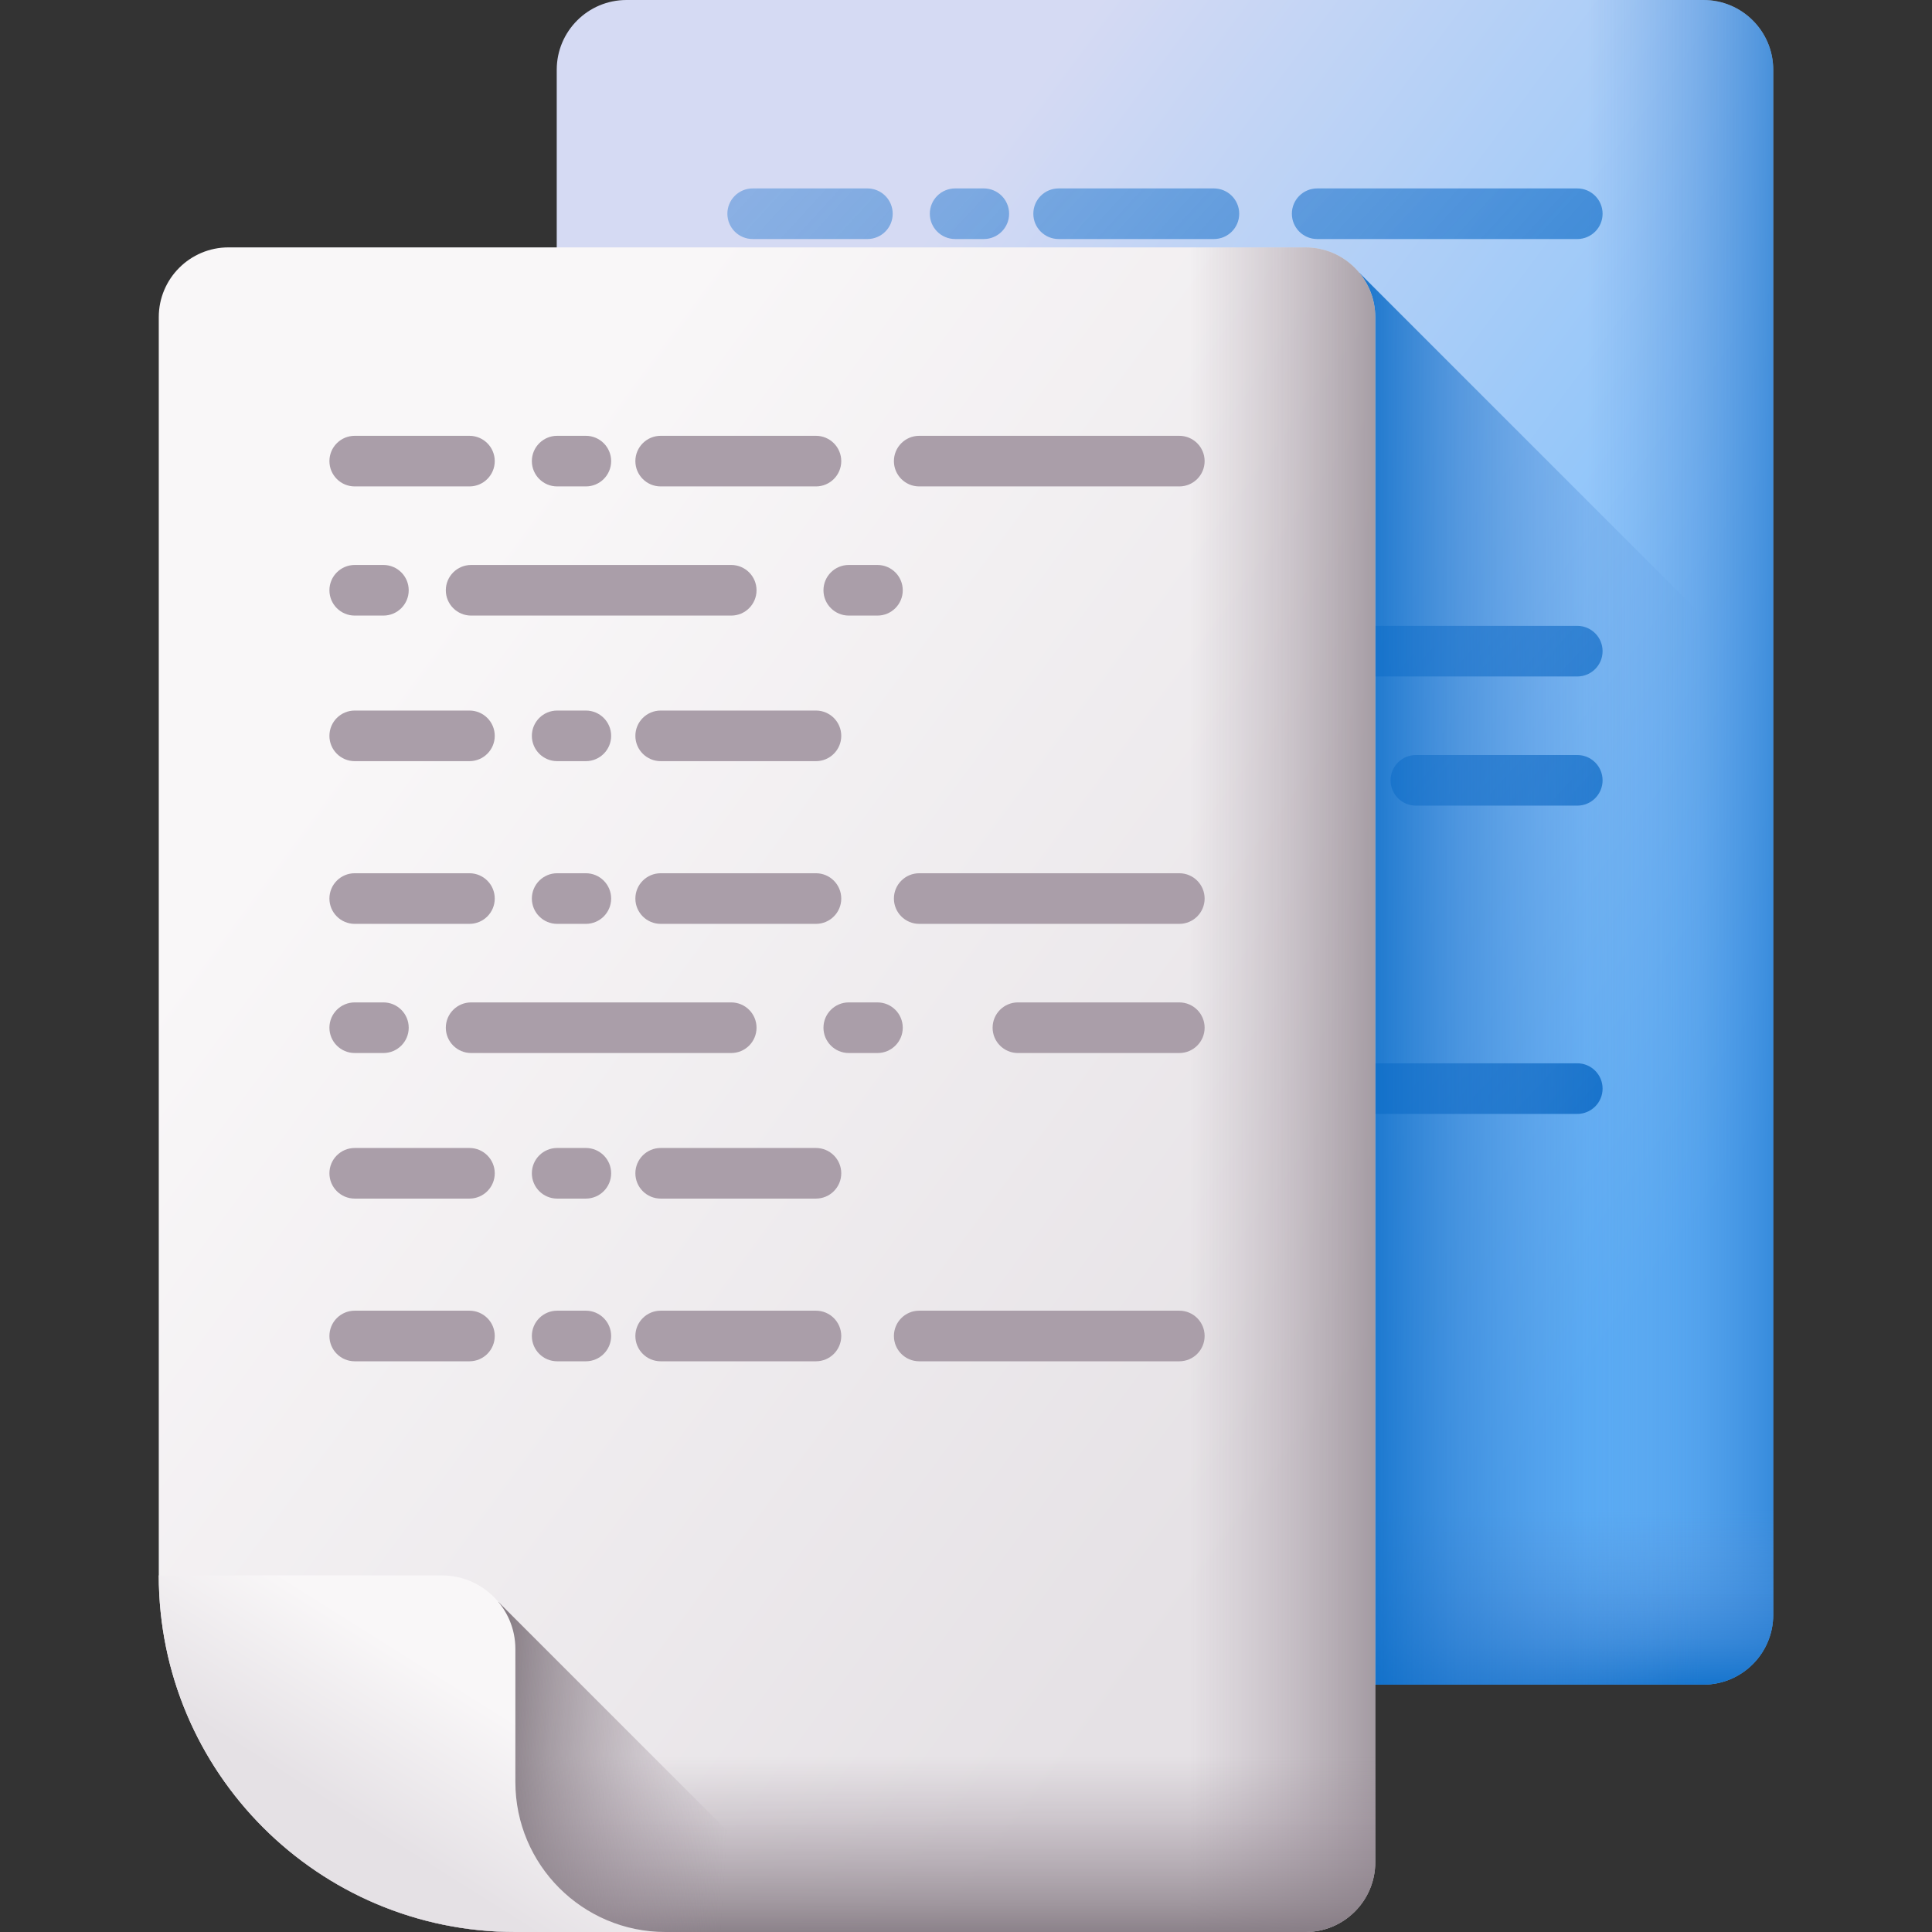 <svg id="Capa_1" enable-background="new 0 0 510 510" height="512" viewBox="0 0 510 510" width="512" xmlns="http://www.w3.org/2000/svg" xmlns:xlink="http://www.w3.org/1999/xlink"><rect x="0" y="0" width="510" height="510" fill="#333333" stroke="none"/><linearGradient id="SVGID_1_" gradientUnits="userSpaceOnUse" x1="199.03" x2="456.893" y1="123.18" y2="314.225"><stop offset="0" stop-color="#d5daf3"/><stop offset="1" stop-color="#60b7ff"/></linearGradient><linearGradient id="lg1"><stop offset="0" stop-color="#528fd8" stop-opacity="0"/><stop offset=".214" stop-color="#4e8dd7" stop-opacity=".214"/><stop offset=".439" stop-color="#4187d5" stop-opacity=".439"/><stop offset=".668" stop-color="#2c7dd0" stop-opacity=".668"/><stop offset=".899" stop-color="#0f6fc9" stop-opacity=".9"/><stop offset="1" stop-color="#0067c5"/></linearGradient><linearGradient id="SVGID_00000006709369945177167930000011303251377202418598_" gradientUnits="userSpaceOnUse" x1="419.066" x2="487.59" xlink:href="#lg1" y1="222.348" y2="222.348"/><linearGradient id="SVGID_00000065794045704829683730000001861102309375540145_" gradientUnits="userSpaceOnUse" x1="307.525" x2="307.525" xlink:href="#lg1" y1="398.552" y2="450.241"/><linearGradient id="SVGID_00000144330592038612653080000018253910052231383691_" gradientUnits="userSpaceOnUse" x1="297.933" x2="230.871" xlink:href="#lg1" y1="404.999" y2="400.692"/><linearGradient id="lg2"><stop offset="0" stop-color="#f9f7f8"/><stop offset="1" stop-color="#e5e1e5"/></linearGradient><linearGradient id="SVGID_00000065067218614859728620000017991161516297827722_" gradientUnits="userSpaceOnUse" x1="225.501" x2="201.506" xlink:href="#lg2" y1="379.084" y2="417.229"/><linearGradient id="SVGID_00000167383073209873571120000000883155201294044853_" gradientUnits="userSpaceOnUse" x1="-5.99" x2="495.01" xlink:href="#lg1" y1="-225.091" y2="235.909"/><linearGradient id="SVGID_00000113330719590615848150000000465286447608845474_" gradientUnits="userSpaceOnUse" x1="-45.474" x2="455.526" xlink:href="#lg1" y1="-182.182" y2="278.818"/><linearGradient id="SVGID_00000013170264549028388150000010115939029877874356_" gradientUnits="userSpaceOnUse" x1="-26.179" x2="474.821" xlink:href="#lg1" y1="-203.151" y2="257.849"/><linearGradient id="SVGID_00000044144284978528511450000008795668975252984474_" gradientUnits="userSpaceOnUse" x1="-39.576" x2="461.424" xlink:href="#lg1" y1="-188.591" y2="272.409"/><linearGradient id="SVGID_00000173859522579871630100000015819940645340022435_" gradientUnits="userSpaceOnUse" x1="31.645" x2="532.645" xlink:href="#lg1" y1="-265.992" y2="195.008"/><linearGradient id="SVGID_00000143587174875070008370000002037946877445738425_" gradientUnits="userSpaceOnUse" x1="-67.669" x2="433.331" xlink:href="#lg1" y1="-158.061" y2="302.939"/><linearGradient id="SVGID_00000026121354329313565700000014971511166436220045_" gradientUnits="userSpaceOnUse" x1="-42.126" x2="458.874" xlink:href="#lg1" y1="-185.82" y2="275.181"/><linearGradient id="SVGID_00000083090940441635835600000000178656196499623596_" gradientUnits="userSpaceOnUse" x1="-81.61" x2="419.39" xlink:href="#lg1" y1="-142.91" y2="318.09"/><linearGradient id="SVGID_00000021105120305901138210000017874075299768024200_" gradientUnits="userSpaceOnUse" x1="-62.315" x2="438.685" xlink:href="#lg1" y1="-163.879" y2="297.121"/><linearGradient id="SVGID_00000016060922106053513760000008155575828383957400_" gradientUnits="userSpaceOnUse" x1="-7.874" x2="493.126" xlink:href="#lg1" y1="-223.044" y2="237.956"/><linearGradient id="SVGID_00000112618573621275328580000011756938343164213130_" gradientUnits="userSpaceOnUse" x1="-63.527" x2="437.473" xlink:href="#lg1" y1="-162.562" y2="298.438"/><linearGradient id="SVGID_00000183209731097249971880000006630935125585181828_" gradientUnits="userSpaceOnUse" x1="-103.01" x2="397.99" xlink:href="#lg1" y1="-119.652" y2="341.348"/><linearGradient id="SVGID_00000052801244482238945160000012809385707554443910_" gradientUnits="userSpaceOnUse" x1="-83.715" x2="417.285" xlink:href="#lg1" y1="-140.622" y2="320.378"/><linearGradient id="SVGID_00000112619557153905319580000018245134561902639524_" gradientUnits="userSpaceOnUse" x1="-97.113" x2="403.887" xlink:href="#lg1" y1="-126.062" y2="334.938"/><linearGradient id="SVGID_00000080190495828801959340000005708351409772013458_" gradientUnits="userSpaceOnUse" x1="-25.892" x2="475.108" xlink:href="#lg1" y1="-203.463" y2="257.537"/><linearGradient id="SVGID_00000101085532992100426840000006002494174129191305_" gradientUnits="userSpaceOnUse" x1="-36.908" x2="464.092" xlink:href="#lg1" y1="-191.491" y2="269.509"/><linearGradient id="SVGID_00000080922645404951272340000005554469982671579811_" gradientUnits="userSpaceOnUse" x1="-125.206" x2="375.794" xlink:href="#lg1" y1="-95.531" y2="365.469"/><linearGradient id="SVGID_00000083787295763993465830000000596702883986646404_" gradientUnits="userSpaceOnUse" x1="-99.663" x2="401.337" xlink:href="#lg1" y1="-123.29" y2="337.71"/><linearGradient id="SVGID_00000056410134673947231470000016279229801033985411_" gradientUnits="userSpaceOnUse" x1="-139.147" x2="361.853" xlink:href="#lg1" y1="-80.381" y2="380.619"/><linearGradient id="SVGID_00000048480902785358678860000012109827527118491826_" gradientUnits="userSpaceOnUse" x1="-119.852" x2="381.148" xlink:href="#lg1" y1="-101.35" y2="359.65"/><linearGradient id="SVGID_00000120535517517252672570000013377825611089083534_" gradientUnits="userSpaceOnUse" x1="-65.411" x2="435.589" xlink:href="#lg1" y1="-160.515" y2="300.485"/><linearGradient id="SVGID_00000097458196549524588040000018338935431255038380_" gradientUnits="userSpaceOnUse" x1="-121.064" x2="379.936" xlink:href="#lg1" y1="-100.033" y2="360.967"/><linearGradient id="SVGID_00000018947606442729326050000001346723028629141665_" gradientUnits="userSpaceOnUse" x1="-160.547" x2="340.453" xlink:href="#lg1" y1="-57.123" y2="403.877"/><linearGradient id="SVGID_00000147180535905767341310000000250916179333172618_" gradientUnits="userSpaceOnUse" x1="-141.252" x2="359.748" xlink:href="#lg1" y1="-78.092" y2="382.908"/><linearGradient id="SVGID_00000011742531320112032040000013732400286294512808_" gradientUnits="userSpaceOnUse" x1="-83.429" x2="417.572" xlink:href="#lg1" y1="-140.933" y2="320.067"/><linearGradient id="SVGID_00000142154197827582172090000011559196536014048925_" gradientUnits="userSpaceOnUse" x1="449.23" x2="351.23" xlink:href="#lg1" y1="258.352" y2="258.352"/><linearGradient id="SVGID_00000146492125324769075360000009196483643680719780_" gradientUnits="userSpaceOnUse" x1="93.979" x2="351.842" xlink:href="#lg2" y1="188.484" y2="379.529"/><linearGradient id="lg3"><stop offset="0" stop-color="#9b8e99" stop-opacity="0"/><stop offset=".346" stop-color="#978a95" stop-opacity=".347"/><stop offset=".714" stop-color="#8a7f88" stop-opacity=".714"/><stop offset="1" stop-color="#7b7179"/></linearGradient><linearGradient id="SVGID_00000052795568181300434930000001090637538106855298_" gradientUnits="userSpaceOnUse" x1="314.015" x2="382.539" xlink:href="#lg3" y1="287.652" y2="287.652"/><linearGradient id="SVGID_00000103972934972005365290000007574865716683338915_" gradientUnits="userSpaceOnUse" x1="202.475" x2="202.475" xlink:href="#lg3" y1="463.856" y2="515.545"/><linearGradient id="SVGID_00000014622377817794814550000008079414522677660074_" gradientUnits="userSpaceOnUse" x1="192.883" x2="125.821" xlink:href="#lg3" y1="470.303" y2="465.996"/><linearGradient id="SVGID_00000022521344479979307460000015525038401565794435_" gradientUnits="userSpaceOnUse" x1="120.45" x2="96.455" xlink:href="#lg2" y1="444.388" y2="482.533"/><g><g><g><g><path d="m449.667 444.696h-208.57c-51.988 0-94.133-42.145-94.133-94.133v-332.143c0-10.173 8.247-18.42 18.42-18.42h284.283c10.173 0 18.42 8.247 18.42 18.42v407.856c0 10.173-8.247 18.42-18.42 18.42z" fill="url(#SVGID_1_)"/><path d="m449.667 0h-163.424v444.696h163.424c10.173 0 18.42-8.247 18.42-18.42v-407.856c0-10.173-8.247-18.42-18.42-18.42z" fill="url(#SVGID_00000006709369945177167930000011303251377202418598_)"/><path d="m146.964 275.503v75.06c0 51.988 42.145 94.133 94.133 94.133h208.57c10.173 0 18.42-8.247 18.42-18.42v-150.773z" fill="url(#SVGID_00000065794045704829683730000001861102309375540145_)"/><path d="m236.578 357.532v87.054c1.498.071 3.003.11 4.518.11h82.646z" fill="url(#SVGID_00000144330592038612653080000018253910052231383691_)"/><path d="m241.097 405.087c0 21.875 17.733 39.609 39.609 39.609h-39.609c-51.988 0-94.133-42.145-94.133-94.133h74.715c10.724 0 19.418 8.694 19.418 19.418z" fill="url(#SVGID_00000065067218614859728620000017991161516297827722_)"/></g></g><g><path d="m279.453 63.1h40.988c3.689 0 6.68-2.991 6.68-6.68s-2.991-6.68-6.68-6.68h-40.988c-3.689 0-6.68 2.991-6.68 6.68s2.991 6.68 6.68 6.68z" fill="url(#SVGID_00000167383073209873571120000000883155201294044853_)"/><path d="m198.689 63.1h30.282c3.689 0 6.68-2.991 6.68-6.68s-2.991-6.68-6.68-6.68h-30.282c-3.689 0-6.68 2.991-6.68 6.68s2.991 6.68 6.68 6.68z" fill="url(#SVGID_00000113330719590615848150000000465286447608845474_)"/><path d="m252.129 63.1h7.571c3.689 0 6.68-2.991 6.68-6.68s-2.991-6.68-6.68-6.68h-7.571c-3.689 0-6.68 2.991-6.68 6.68s2.991 6.68 6.68 6.68z" fill="url(#SVGID_00000013170264549028388150000010115939029877874356_)"/><path d="m298.077 83.834h-68.66c-3.689 0-6.68 2.991-6.68 6.68 0 3.69 2.991 6.68 6.68 6.68h68.66c3.689 0 6.68-2.99 6.68-6.68 0-3.689-2.991-6.68-6.68-6.68z" fill="url(#SVGID_00000044144284978528511450000008795668975252984474_)"/><path d="m347.702 63.1h68.66c3.689 0 6.68-2.99 6.68-6.68 0-3.689-2.991-6.68-6.68-6.68h-68.66c-3.689 0-6.68 2.991-6.68 6.68s2.991 6.68 6.68 6.68z" fill="url(#SVGID_00000173859522579871630100000015819940645340022435_)"/><path d="m198.689 97.194h7.571c3.689 0 6.68-2.99 6.68-6.68 0-3.689-2.991-6.68-6.68-6.68h-7.571c-3.689 0-6.68 2.991-6.68 6.68 0 3.69 2.991 6.68 6.68 6.68z" fill="url(#SVGID_00000143587174875070008370000002037946877445738425_)"/><path d="m320.441 122.262h-40.988c-3.689 0-6.68 2.991-6.68 6.68s2.991 6.68 6.68 6.68h40.988c3.689 0 6.68-2.991 6.68-6.68s-2.991-6.68-6.68-6.68z" fill="url(#SVGID_00000026121354329313565700000014971511166436220045_)"/><path d="m198.689 135.622h30.282c3.689 0 6.68-2.991 6.68-6.68s-2.991-6.68-6.68-6.68h-30.282c-3.689 0-6.68 2.991-6.68 6.68 0 3.69 2.991 6.68 6.68 6.68z" fill="url(#SVGID_00000083090940441635835600000000178656196499623596_)"/><path d="m252.129 122.262c-3.689 0-6.68 2.991-6.68 6.68s2.991 6.68 6.68 6.68h7.571c3.689 0 6.68-2.991 6.68-6.68s-2.991-6.68-6.68-6.68z" fill="url(#SVGID_00000021105120305901138210000017874075299768024200_)"/><path d="m322.426 90.514c0 3.69 2.991 6.68 6.68 6.68h7.571c3.689 0 6.68-2.99 6.68-6.68 0-3.689-2.991-6.68-6.68-6.68h-7.571c-3.689 0-6.68 2.991-6.68 6.68z" fill="url(#SVGID_00000016060922106053513760000008155575828383957400_)"/><path d="m320.441 165.212h-40.988c-3.689 0-6.68 2.991-6.68 6.68s2.991 6.68 6.68 6.68h40.988c3.689 0 6.68-2.991 6.68-6.68s-2.991-6.68-6.68-6.68z" fill="url(#SVGID_00000112618573621275328580000011756938343164213130_)"/><path d="m198.689 178.572h30.282c3.689 0 6.68-2.991 6.68-6.68s-2.991-6.68-6.68-6.68h-30.282c-3.689 0-6.68 2.991-6.68 6.68s2.991 6.68 6.68 6.68z" fill="url(#SVGID_00000183209731097249971880000006630935125585181828_)"/><path d="m252.129 178.572h7.571c3.689 0 6.68-2.991 6.68-6.68s-2.991-6.68-6.68-6.68h-7.571c-3.689 0-6.68 2.991-6.68 6.68s2.991 6.68 6.68 6.68z" fill="url(#SVGID_00000052801244482238945160000012809385707554443910_)"/><path d="m222.737 205.987c0 3.689 2.991 6.68 6.68 6.68h68.66c3.689 0 6.68-2.99 6.68-6.68 0-3.689-2.991-6.68-6.68-6.68h-68.66c-3.689 0-6.68 2.991-6.68 6.68z" fill="url(#SVGID_00000112619557153905319580000018245134561902639524_)"/><path d="m416.362 165.212h-68.66c-3.689 0-6.68 2.991-6.68 6.68s2.991 6.68 6.68 6.68h68.66c3.689 0 6.68-2.99 6.68-6.68-.001-3.689-2.991-6.68-6.68-6.68z" fill="url(#SVGID_00000080190495828801959340000005708351409772013458_)"/><path d="m416.362 199.307h-42.607c-3.689 0-6.68 2.991-6.68 6.68s2.991 6.68 6.68 6.68h42.607c3.689 0 6.68-2.99 6.68-6.68-.001-3.689-2.991-6.68-6.68-6.68z" fill="url(#SVGID_00000101085532992100426840000006002494174129191305_)"/><path d="m198.689 212.667h7.571c3.689 0 6.68-2.99 6.68-6.68 0-3.689-2.991-6.68-6.68-6.68h-7.571c-3.689 0-6.68 2.991-6.68 6.68s2.991 6.68 6.68 6.68z" fill="url(#SVGID_00000080922645404951272340000005554469982671579811_)"/><path d="m320.441 237.735h-40.988c-3.689 0-6.68 2.99-6.68 6.68s2.991 6.68 6.68 6.68h40.988c3.689 0 6.68-2.991 6.68-6.68s-2.991-6.68-6.68-6.68z" fill="url(#SVGID_00000083787295763993465830000000596702883986646404_)"/><path d="m198.689 251.095h30.282c3.689 0 6.68-2.991 6.68-6.68s-2.991-6.68-6.68-6.68h-30.282c-3.689 0-6.68 2.99-6.68 6.68s2.991 6.68 6.68 6.68z" fill="url(#SVGID_00000056410134673947231470000016279229801033985411_)"/><path d="m252.129 237.735c-3.689 0-6.68 2.99-6.68 6.68s2.991 6.68 6.68 6.68h7.571c3.689 0 6.68-2.991 6.68-6.68s-2.991-6.68-6.68-6.68z" fill="url(#SVGID_00000048480902785358678860000012109827527118491826_)"/><path d="m336.677 212.667c3.689 0 6.68-2.99 6.68-6.68 0-3.689-2.991-6.68-6.68-6.68h-7.571c-3.689 0-6.68 2.991-6.68 6.68s2.991 6.68 6.68 6.68z" fill="url(#SVGID_00000120535517517252672570000013377825611089083534_)"/><path d="m327.121 287.364c0-3.689-2.991-6.68-6.68-6.68h-40.988c-3.689 0-6.68 2.991-6.68 6.68s2.991 6.68 6.68 6.68h40.988c3.689 0 6.68-2.991 6.68-6.68z" fill="url(#SVGID_00000097458196549524588040000018338935431255038380_)"/><path d="m198.689 294.044h30.282c3.689 0 6.68-2.991 6.68-6.68s-2.991-6.68-6.68-6.68h-30.282c-3.689 0-6.68 2.991-6.68 6.68s2.991 6.68 6.68 6.68z" fill="url(#SVGID_00000018947606442729326050000001346723028629141665_)"/><path d="m252.129 294.044h7.571c3.689 0 6.68-2.991 6.68-6.68s-2.991-6.68-6.68-6.68h-7.571c-3.689 0-6.68 2.991-6.68 6.68s2.991 6.68 6.68 6.68z" fill="url(#SVGID_00000147180535905767341310000000250916179333172618_)"/><path d="m416.362 280.684h-68.66c-3.689 0-6.68 2.991-6.68 6.68 0 3.69 2.991 6.68 6.68 6.68h68.66c3.689 0 6.68-2.99 6.68-6.68-.001-3.689-2.991-6.68-6.68-6.68z" fill="url(#SVGID_00000011742531320112032040000013732400286294512808_)"/></g></g><path d="m358.83 72.007v372.688h90.837c10.173 0 18.42-8.247 18.42-18.42v-245.011z" fill="url(#SVGID_00000142154197827582172090000011559196536014048925_)"/><g><g><g><path d="m344.616 510h-208.57c-51.988 0-94.133-42.145-94.133-94.133v-332.143c0-10.173 8.247-18.42 18.42-18.42h284.283c10.173 0 18.42 8.247 18.42 18.42v407.856c0 10.173-8.247 18.42-18.42 18.42z" fill="url(#SVGID_00000146492125324769075360000009196483643680719780_)"/><path d="m344.616 65.304h-163.424v444.696h163.424c10.173 0 18.42-8.247 18.42-18.42v-407.856c0-10.173-8.247-18.42-18.42-18.42z" fill="url(#SVGID_00000052795568181300434930000001090637538106855298_)"/><path d="m41.913 340.807v75.06c0 51.988 42.145 94.133 94.133 94.133h208.57c10.173 0 18.42-8.247 18.42-18.42v-150.773z" fill="url(#SVGID_00000103972934972005365290000007574865716683338915_)"/><path d="m131.528 422.836v87.054c1.498.071 3.003.11 4.518.11h82.646z" fill="url(#SVGID_00000014622377817794814550000008079414522677660074_)"/><path d="m136.046 470.391c0 21.875 17.733 39.609 39.609 39.609h-39.609c-51.988 0-94.133-42.145-94.133-94.133h74.715c10.724 0 19.418 8.694 19.418 19.418z" fill="url(#SVGID_00000022521344479979307460000015525038401565794435_)"/></g></g><g fill="#aa9ea9"><path d="m174.402 128.404h40.988c3.689 0 6.68-2.991 6.68-6.68s-2.991-6.68-6.68-6.68h-40.988c-3.689 0-6.68 2.991-6.68 6.68s2.991 6.68 6.68 6.68z"/><path d="m93.639 128.404h30.282c3.689 0 6.68-2.991 6.68-6.68s-2.991-6.68-6.68-6.68h-30.282c-3.689 0-6.68 2.991-6.68 6.68s2.99 6.68 6.68 6.68z"/><path d="m147.078 128.404h7.571c3.689 0 6.68-2.991 6.68-6.68s-2.991-6.68-6.68-6.68h-7.571c-3.689 0-6.68 2.991-6.68 6.68s2.991 6.68 6.68 6.68z"/><path d="m193.026 149.138h-68.66c-3.689 0-6.68 2.991-6.68 6.68 0 3.69 2.991 6.68 6.68 6.68h68.66c3.689 0 6.68-2.99 6.68-6.68 0-3.689-2.991-6.68-6.68-6.68z"/><path d="m242.651 128.404h68.66c3.689 0 6.68-2.99 6.68-6.68 0-3.689-2.991-6.68-6.68-6.68h-68.66c-3.689 0-6.68 2.991-6.68 6.68s2.991 6.68 6.68 6.68z"/><path d="m93.639 162.498h7.571c3.689 0 6.68-2.99 6.68-6.68 0-3.689-2.991-6.68-6.68-6.68h-7.571c-3.689 0-6.68 2.991-6.68 6.68 0 3.69 2.99 6.68 6.68 6.68z"/><path d="m215.391 187.567h-40.988c-3.689 0-6.68 2.991-6.68 6.68s2.991 6.68 6.68 6.68h40.988c3.689 0 6.68-2.991 6.68-6.68-.001-3.69-2.991-6.68-6.68-6.68z"/><path d="m93.639 200.927h30.282c3.689 0 6.68-2.991 6.68-6.68s-2.991-6.68-6.68-6.68h-30.282c-3.689 0-6.68 2.991-6.68 6.68s2.99 6.68 6.68 6.68z"/><path d="m147.078 187.567c-3.689 0-6.68 2.991-6.68 6.68s2.991 6.68 6.68 6.68h7.571c3.689 0 6.68-2.991 6.68-6.68s-2.991-6.68-6.68-6.68z"/><path d="m217.375 155.818c0 3.69 2.991 6.68 6.68 6.68h7.571c3.689 0 6.68-2.99 6.68-6.68 0-3.689-2.991-6.68-6.68-6.68h-7.571c-3.689 0-6.68 2.991-6.68 6.68z"/><path d="m215.391 230.516h-40.988c-3.689 0-6.68 2.991-6.68 6.68s2.991 6.68 6.68 6.68h40.988c3.689 0 6.68-2.991 6.68-6.68-.001-3.689-2.991-6.68-6.68-6.68z"/><path d="m93.639 243.876h30.282c3.689 0 6.68-2.991 6.68-6.68s-2.991-6.68-6.68-6.68h-30.282c-3.689 0-6.68 2.991-6.68 6.68s2.99 6.68 6.68 6.68z"/><path d="m147.078 243.876h7.571c3.689 0 6.68-2.991 6.68-6.68s-2.991-6.68-6.68-6.68h-7.571c-3.689 0-6.68 2.991-6.68 6.68s2.991 6.68 6.68 6.68z"/><path d="m117.686 271.291c0 3.689 2.991 6.68 6.68 6.68h68.66c3.689 0 6.68-2.99 6.68-6.68 0-3.689-2.991-6.68-6.68-6.68h-68.66c-3.689 0-6.68 2.991-6.68 6.68z"/><path d="m311.311 230.516h-68.66c-3.689 0-6.68 2.991-6.68 6.68s2.991 6.68 6.68 6.68h68.66c3.689 0 6.68-2.99 6.68-6.68 0-3.689-2.991-6.68-6.68-6.68z"/><path d="m311.311 264.611h-42.607c-3.689 0-6.68 2.991-6.68 6.68s2.991 6.68 6.68 6.68h42.607c3.689 0 6.68-2.99 6.68-6.68 0-3.689-2.991-6.68-6.68-6.68z"/><path d="m93.639 277.971h7.571c3.689 0 6.68-2.99 6.68-6.68 0-3.689-2.991-6.68-6.68-6.68h-7.571c-3.689 0-6.68 2.991-6.68 6.68s2.99 6.68 6.68 6.68z"/><path d="m215.391 303.039h-40.988c-3.689 0-6.68 2.99-6.68 6.68s2.991 6.68 6.68 6.68h40.988c3.689 0 6.68-2.991 6.68-6.68s-2.991-6.68-6.68-6.68z"/><path d="m93.639 316.399h30.282c3.689 0 6.68-2.991 6.68-6.68s-2.991-6.68-6.68-6.68h-30.282c-3.689 0-6.68 2.99-6.68 6.68s2.99 6.68 6.68 6.68z"/><path d="m147.078 303.039c-3.689 0-6.68 2.99-6.68 6.68s2.991 6.68 6.68 6.68h7.571c3.689 0 6.68-2.991 6.68-6.68s-2.991-6.68-6.68-6.68z"/><path d="m231.626 277.971c3.689 0 6.68-2.99 6.68-6.68 0-3.689-2.991-6.68-6.68-6.68h-7.571c-3.689 0-6.68 2.991-6.68 6.68s2.991 6.68 6.68 6.68z"/><path d="m222.07 352.668c0-3.689-2.991-6.68-6.68-6.68h-40.988c-3.689 0-6.68 2.991-6.68 6.68s2.991 6.68 6.68 6.68h40.988c3.69 0 6.68-2.99 6.68-6.68z"/><path d="m93.639 359.348h30.282c3.689 0 6.68-2.991 6.68-6.68s-2.991-6.68-6.68-6.68h-30.282c-3.689 0-6.68 2.991-6.68 6.68 0 3.69 2.99 6.68 6.68 6.68z"/><path d="m147.078 359.348h7.571c3.689 0 6.68-2.991 6.68-6.68s-2.991-6.68-6.68-6.68h-7.571c-3.689 0-6.68 2.991-6.68 6.68 0 3.69 2.991 6.68 6.68 6.68z"/><path d="m311.311 345.988h-68.66c-3.689 0-6.68 2.991-6.68 6.68 0 3.69 2.991 6.68 6.68 6.68h68.66c3.689 0 6.68-2.99 6.68-6.68 0-3.689-2.991-6.68-6.68-6.68z"/></g></g></g></svg>